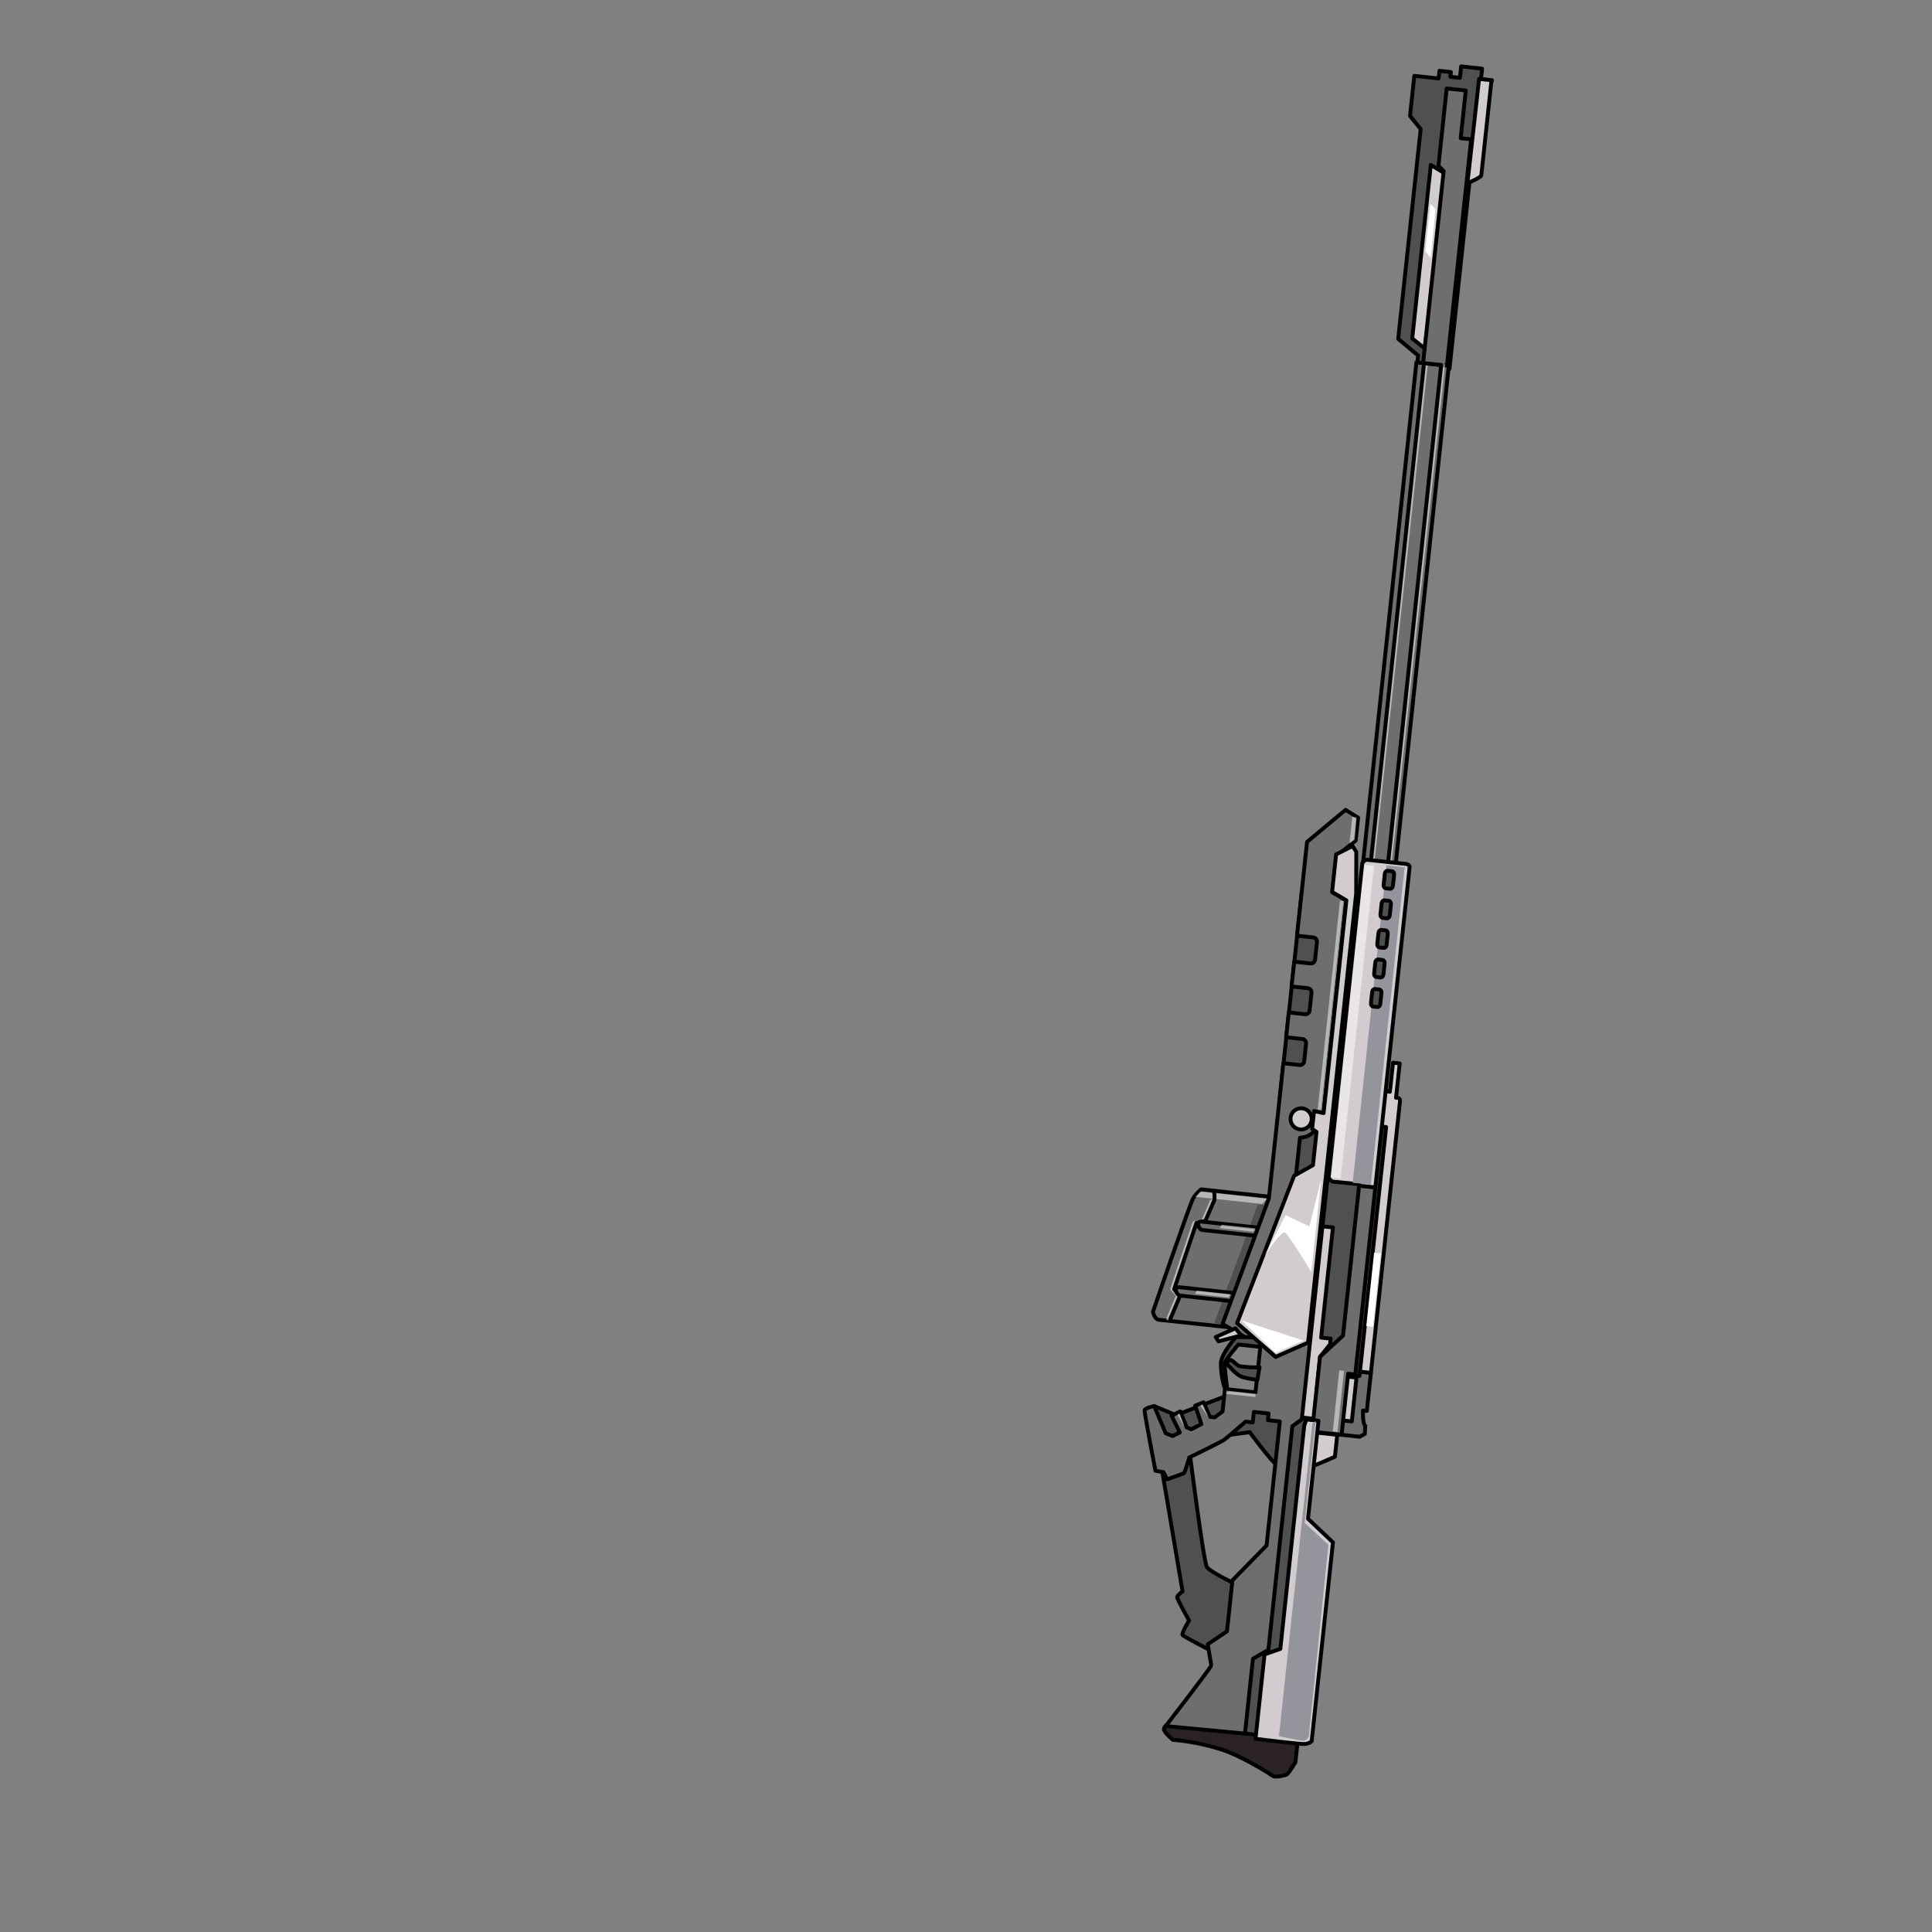 <svg xmlns="http://www.w3.org/2000/svg" width="500" height="500" version="1.1"><rect width="100%" height="100%" fill="#808080" stroke="none"/><g id="x9160"><g><polygon style="fill:#505050;stroke:#000000;stroke-linecap:round;stroke-linejoin:round;" points="333.891,362.786 327.019,423.456 322.524,430.463 317.543,449.026 329.017,450.254 338.332,363.261 "></polygon><rect x="306.82" y="309.073" transform="matrix(0.106 -0.994 0.994 0.106 -13.027 629.712)" style="fill:#505050;stroke:#000000;stroke-linecap:round;stroke-linejoin:round;" width="74.088" height="26.062"></rect><polygon style="fill:#D2CBD0;stroke:#000000;stroke-linecap:round;stroke-linejoin:round;" points="339.194,379.703 345.472,377.007 346.08,371.33 340.528,370.735 "></polygon><g><polygon style="fill:#D2CBD0;stroke:#000000;stroke-linecap:round;stroke-linejoin:round;" points="341.63,351.132 344.221,347.915 344.379,346.435 341.91,346.17 344.964,317.667 341.879,317.335 336.581,366.816 340.034,367.187 "></polygon><path style="fill:#6E6E6E;stroke:#000000;stroke-linecap:round;stroke-linejoin:round;" d="M353.73,365.16l-0.987-0.107c0,0-0.123,3.482,0.578,3.933l-0.101,2.109l-1.326,0.732l-5.554-0.595l4.01-15.297l1.48,0.159l0.121-1.111l2.836,0.305L353.73,365.16z"></path><g><path style="fill:#D2CBD0;stroke:#000000;stroke-linecap:round;stroke-linejoin:round;" d="M361.29,284.093c0,0,0.506-0.071,0.851,0.216c0.344,0.285,0.113,1.26,0.113,1.26l-7.466,69.72l-2.836-0.305l6.778-63.302l-1.481-0.157l0.979-9.133l1.481,0.157l0.805-7.523l1.729,0.183L361.29,284.093z"></path><rect x="346.163" y="332.927" transform="matrix(0.106 -0.994 0.994 0.106 -14.03 651.979)" style="fill:#FFFFFF;" width="19.109" height="1.736"></rect></g><polygon style="fill:#D2CBD0;stroke:#000000;stroke-linecap:round;stroke-linejoin:round;" points="347.256,367.585 349.846,367.864 351.063,356.512 348.594,356.246 "></polygon><polygon style="fill:#505050;stroke:#000000;stroke-linecap:round;stroke-linejoin:round;" points="386.119,20.781 383.281,20.476 383.57,17.763 378.143,17.179 377.824,20.14 375.356,19.877 375.49,18.644 372.527,18.327 372.316,20.3 366.022,19.627 364.913,29.992 367.667,33.407 361.854,87.702 367.009,91.997 366.73,94.589 375.122,95.487 381.916,32.064 "></polygon><path style="fill:#D2CBD0;stroke:#000000;stroke-linecap:round;stroke-linejoin:round;" d="M379.77,47.434c0,0,3.27-1.397,3.583-1.988c1.03-9.625,2.643-24.678,2.643-24.678l-3.209-0.344L379.77,47.434z"></path><polygon style="fill:#D2CBD0;stroke:#000000;stroke-linecap:round;stroke-linejoin:round;" points="368.7,90.182 365.483,87.59 370.295,42.676 374.746,45.398 "></polygon><polygon style="fill:#FFFFFF;" points="370.272,66.76 368.868,65.019 370.188,52.711 371.524,54.118 "></polygon><polygon style="fill:#6E6E6E;stroke:#000000;stroke-linecap:round;stroke-linejoin:round;" points="374.395,95.285 380.737,36.055 378.023,35.765 379.345,23.426 374.41,22.896 372.268,42.887 373.618,44.279 368.253,94.378 "></polygon><rect x="298.517" y="155.109" transform="matrix(0.106 -0.994 0.994 0.106 166.855 504.334)" style="fill:#6E6E6E;stroke:#000000;stroke-linecap:round;stroke-linejoin:round;" width="131.05" height="8.438"></rect><g style="opacity:0.5;"><path style="fill:#FFFFFF;" d="M369.128,94.346l4.442,0.475c-0.204-0.021-0.352-0.204-0.33-0.409l-13.955,130.306c0.021-0.204,0.206-0.354,0.409-0.333l-4.44-0.474c0.203,0.023,0.351,0.206,0.33,0.41l13.954-130.306C369.517,94.22,369.333,94.368,369.128,94.346z M373.65,94.083l-4.442-0.475c-0.205-0.023-0.387,0.126-0.409,0.328l-13.954,130.306c-0.023,0.204,0.126,0.389,0.33,0.41l4.441,0.478c0.205,0.021,0.387-0.127,0.408-0.333L373.98,94.492C374.002,94.286,373.854,94.103,373.65,94.083z"></path></g><g><path style="fill:#505050;" d="M368.389,94.268l4.441,0.475c-0.203-0.021-0.352-0.205-0.33-0.411L358.546,224.64c0.021-0.205,0.204-0.355,0.41-0.331l-4.443-0.477c0.206,0.021,0.353,0.205,0.332,0.409l13.954-130.306C368.777,94.142,368.593,94.29,368.389,94.268z M372.91,94.002l-4.443-0.475c-0.203-0.022-0.387,0.126-0.408,0.331l-13.955,130.304c-0.021,0.206,0.125,0.389,0.33,0.41l4.439,0.477c0.206,0.021,0.39-0.128,0.412-0.331L373.24,94.412C373.263,94.208,373.114,94.025,372.91,94.002z"></path></g><rect x="298.516" y="157.094" transform="matrix(0.106 -0.994 0.994 0.106 166.859 504.334)" style="fill:none;stroke:#000000;stroke-linecap:round;stroke-linejoin:round;" width="131.052" height="4.466"></rect><polygon style="fill:#6E6E6E;stroke:#000000;stroke-linecap:round;stroke-linejoin:round;" points="350.747,355.729 348.897,355.531 347.204,371.326 339.555,370.506 341.63,351.132 347.582,345.654 351.738,306.846 355.935,307.296 "></polygon><rect x="338.692" y="362.033" transform="matrix(0.106 -0.994 0.994 0.106 -50.843 668.73)" style="opacity:0.5;fill:#FFFFFF;" width="15.886" height="1.239"></rect><g><path style="fill:#D2CBD0;stroke:#000000;stroke-linecap:round;stroke-linejoin:round;" d="M364.82,224.313l-8.886,82.983l-4.196-0.45l0.042-0.383c0,0-6.303-0.599-6.797-0.651c-0.491-0.054-1.14-0.997-1.14-0.997l8.721-81.439c0,0,0.601-0.935,1.217-0.868c0.618,0.065,10.243,1.096,10.243,1.096S364.75,223.807,364.82,224.313z"></path><rect x="309.585" y="263.202" transform="matrix(0.106 -0.994 0.994 0.106 50.049 584.582)" style="opacity:0.5;fill:#FFFFFF;" width="81.409" height="2.483"></rect><rect x="315.736" y="262.934" transform="matrix(0.106 -0.994 0.994 0.106 55.254 592.074)" style="fill:#94949C;" width="82.653" height="4.717"></rect></g><g><path style="fill:#505050;stroke:#000000;stroke-linecap:round;stroke-linejoin:round;" d="M359.133,225.359c-0.363-0.039-0.696,0.293-0.745,0.742l-0.31,2.908c-0.049,0.449,0.207,0.843,0.57,0.883l1.096,0.117c0.363,0.039,0.697-0.294,0.746-0.741l0.311-2.911c0.049-0.446-0.206-0.842-0.572-0.88L359.133,225.359z"></path><path style="fill:#505050;stroke:#000000;stroke-linecap:round;stroke-linejoin:round;" d="M358.314,233.01c-0.363-0.039-0.697,0.293-0.747,0.742l-0.31,2.909c-0.049,0.448,0.206,0.843,0.571,0.883l1.095,0.116c0.363,0.039,0.698-0.291,0.747-0.741l0.31-2.909c0.049-0.447-0.207-0.844-0.569-0.881L358.314,233.01z"></path><path style="fill:#505050;stroke:#000000;stroke-linecap:round;stroke-linejoin:round;" d="M357.493,240.659c-0.361-0.037-0.696,0.294-0.743,0.742l-0.312,2.909c-0.048,0.448,0.207,0.842,0.568,0.881l1.098,0.117c0.364,0.041,0.699-0.291,0.746-0.739l0.313-2.908c0.047-0.446-0.208-0.845-0.571-0.884L357.493,240.659z"></path><path style="fill:#505050;stroke:#000000;stroke-linecap:round;stroke-linejoin:round;" d="M356.675,248.312c-0.361-0.039-0.697,0.292-0.744,0.74l-0.312,2.909c-0.048,0.448,0.207,0.844,0.57,0.884l1.098,0.117c0.361,0.037,0.695-0.293,0.744-0.741l0.312-2.91c0.047-0.446-0.208-0.844-0.572-0.881L356.675,248.312z"></path><path style="fill:#505050;stroke:#000000;stroke-linecap:round;stroke-linejoin:round;" d="M355.854,255.962c-0.362-0.039-0.695,0.293-0.744,0.741l-0.311,2.91c-0.049,0.447,0.209,0.844,0.57,0.88l1.097,0.119c0.363,0.037,0.696-0.295,0.744-0.739l0.313-2.913c0.048-0.447-0.208-0.842-0.57-0.881L355.854,255.962z"></path></g></g><path style="fill:#2B2323;stroke:#000000;stroke-linecap:round;stroke-linejoin:round;" d="M335.883,450.24l-0.622,5.802c0,0-1.687,2.938-2.345,3.243c-0.655,0.304-2.942,0.683-3.409,0.383c-0.468-0.299-7.807-5.204-14.089-7.125c-6.285-1.923-11.864-2.27-11.864-2.27s-2.296-1.867-2.327-2.744c-0.031-0.878,1.133-1.252,1.133-1.252L335.883,450.24z"></path><path style="fill:#D2CBD0;stroke:#000000;stroke-linecap:round;stroke-linejoin:round;" d="M338.512,393.047l2.718-25.358l-3.147-0.335l-0.549,1.626l-6.184,57.748l-4.085,1.436l-2.34,21.84c0,0,11.271,1.395,12.586,1.348c1.316-0.045,1.95-0.726,1.95-0.726l5.511-51.456L338.512,393.047z"></path><path style="fill:#94949C;" d="M338.717,449.422c0,0-0.627,1.181-1.613,1.075c-0.988-0.107-6.117-1.154-6.117-1.154l8.668-80.949l0.82-0.66l-2.827,26.406l6.135,5.651L338.717,449.422z"></path><path style="fill:#6E6E6E;stroke:#000000;stroke-linecap:round;stroke-linejoin:round;" d="M329.364,309.786l-18.51-1.982c0,0-1.229,0.992-2.017,2.218c-0.788,1.226-10.459,29.49-10.459,29.49s0.376,1.725,1.375,2.02c4.812,0.516,18.417,1.972,18.417,1.972L329.364,309.786z"></path><g style="opacity:0.5;"><path style="fill:#FFFFFF;" d="M309.351,316.522l-0.068,0.199l-0.205,0.046C309.205,316.74,309.308,316.646,309.351,316.522z"></path><path style="fill:#FFFFFF;" d="M304.441,335.564l-0.148-0.174l0.088-0.211C304.326,335.31,304.351,335.458,304.441,335.564z"></path><path style="fill:#FFFFFF;" d="M303.511,333.331l0.137,0.158l-0.067,0.201C303.622,333.566,303.595,333.431,303.511,333.331z"></path><path style="fill:#FFFFFF;" d="M314.002,310.593l-2.363,5.456c-0.046,0.111-0.146,0.191-0.262,0.218l-2.095,0.455l0.068-0.199c-0.043,0.124-0.146,0.218-0.273,0.245l0.205-0.046l-5.635,16.768l-0.137-0.158c0.084,0.1,0.111,0.235,0.069,0.359l0.067-0.201l1.359,1.594c0.091,0.105,0.115,0.254,0.06,0.385l-2.514,6.003c-0.08,0.189-0.298,0.278-0.486,0.199c-0.189-0.081-0.28-0.298-0.2-0.488l2.427-5.791l0.148,0.174c-0.091-0.106-0.115-0.255-0.061-0.385l-0.088,0.211l-1.35-1.577c-0.084-0.1-0.111-0.236-0.069-0.36l5.77-17.168c0.041-0.124,0.148-0.218,0.275-0.247l2.112-0.459l-0.075,0.176c0.048-0.11,0.145-0.191,0.261-0.218l-0.186,0.042l2.224-5.13l0.762,0.079C314.012,310.549,314.011,310.571,314.002,310.593z"></path><path style="fill:#FFFFFF;" d="M310.956,315.755l0.075-0.176l0.186-0.042C311.101,315.563,311.004,315.645,310.956,315.755z"></path><path style="fill:#FFFFFF;" d="M313.288,310.428c0.001-0.021,0.002-0.046,0.004-0.067l0.026-0.063C313.301,310.338,313.29,310.382,313.288,310.428z"></path></g><polygon style="fill:#505050;" points="317.682,342.826 314.227,342.456 325.506,311.714 329.455,312.137 "></polygon><polygon style="opacity:0.5;fill:#FFFFFF;" points="310.638,308.373 309.369,309.736 326.644,311.585 327.913,310.222 "></polygon><path style="fill:none;stroke:#000000;stroke-linecap:round;stroke-linejoin:round;" d="M302.857,341.396l2.516-6.002l-1.499-1.753l5.771-17.167l2.301-0.503l2.362-5.455c0,0,0.065-1.492-0.089-1.789"></path><g><g><path style="fill:#6E6E6E;stroke:#000000;stroke-linecap:round;stroke-linejoin:round;" d="M318.985,336.757l-13.787-1.477c0,0-0.96-0.665-0.87-1.497c0.089-0.833,0.911-0.651,0.911-0.651l14.438,1.546"></path><polygon style="opacity:0.5;fill:#FFFFFF;" points="309.688,334.002 309.299,334.859 317.935,335.785 318.476,334.94 "></polygon></g><g><path style="fill:#6E6E6E;stroke:#000000;stroke-linecap:round;stroke-linejoin:round;" d="M324.735,319.775l-13.788-1.478c0,0-0.957-0.663-0.87-1.496c0.09-0.836,0.914-0.652,0.914-0.652l14.436,1.547"></path><polygon style="opacity:0.5;fill:#FFFFFF;" points="316.133,316.968 315.74,317.825 324.379,318.75 324.916,317.906 "></polygon></g></g><rect x="309.843" y="255.331" transform="matrix(0.106 -0.994 0.994 0.106 44.447 566.268)" style="fill:#505050;stroke:#000000;stroke-linecap:round;stroke-linejoin:round;" width="54.913" height="6.144"></rect><path style="fill:#6E6E6E;stroke:#000000;stroke-linecap:round;stroke-linejoin:round;" d="M351.484,211.62l-0.635,5.922l-5.02,4.051l-1.001,9.347l3.347,1.95l-5.847,54.602l-1.506,0.188c0.152,0.06,0.373,0.526,0.028,3.116c-0.479,3.601-4.416,3.647-4.416,3.647l-1.091,10.18l-8.292,44.231l-10.663-6.197l11.998-32.507l3.748-34.985l4.197,0.452c0.595,0.063,1.128-0.367,1.191-0.962l0.49-4.578c0.064-0.593-0.365-1.128-0.96-1.189l-4.199-0.451l0.688-6.411l4.196,0.449c0.596,0.063,1.131-0.367,1.194-0.961l0.49-4.578c0.062-0.593-0.369-1.127-0.963-1.192l-4.197-0.449l0.688-6.41l4.196,0.448c0.595,0.064,1.129-0.367,1.192-0.96l0.491-4.575c0.062-0.599-0.367-1.131-0.963-1.194l-4.198-0.448l2.601-24.274l9.966-8.293L351.484,211.62z"></path><rect x="316.835" y="259.801" transform="matrix(-0.106 0.994 -0.994 -0.106 639.721 -54.167)" style="opacity:0.5;fill:#FFFFFF;" width="54.729" height="1.118"></rect><path style="fill:#505050;stroke:#000000;stroke-linecap:round;stroke-linejoin:round;" d="M317.59,361.162l-13.274,5.071l-5.614-2.35l2.069,16.822l5.275,31.144c0,0-1.354,0.979-1.407,1.472c-0.051,0.493,3.096,6.072,3.096,6.072s-2.11,3.393-1.656,3.815c0.453,0.425,7.431,4.043,7.431,4.043l5.73-5.752l0.847-11.392c0,0-6.893-3.236-7.747-4.574c-0.855-1.341-4.378-29.052-4.378-29.052l9.779-5.068l5.699-0.762c0,0,5.663,7.72,7.188,8.632c0.94-7.636,1.242-15.093,1.242-15.093L317.59,361.162z"></path><path style="fill:#6E6E6E;stroke:#000000;stroke-linecap:round;stroke-linejoin:round;" d="M301.69,446.704c0,0,11.875-15.327,11.792-15.712c-0.086-0.382-0.913-5.465-0.913-5.465l4.974-3.336l1.415-13.203l8.832-9.039l3.436-32.082l-3.086-0.331l0.185-1.728l-3.824-0.409l-0.291,2.715l-1.852-0.2c0,0-4.82,4.228-5.626,4.767c-0.807,0.539-8.972,4.529-8.972,4.529s-1.04,3.882-1.438,4.089c-0.396,0.208-4.284,1.539-4.284,1.539l-0.926-1.847l-2.084-0.348c0,0-2.882-15.036-2.817-15.653c0.067-0.617,2.49-1.106,2.49-1.106l2.99,7.059l1.797,0.693l1.846-0.926l-2.11-4.33l2.225-1.117l1.649,4.138l1.194,0.503l2.638-1.339l-1.606-4.792l2.135-0.862l1.673,3.767l1.232,0.132l2.036-1.527l0.623-5.801l7.896,0.847l1.346-12.588l3.88,3.412l7.194-4.224l4.411-41.213l1.819-0.68l-6.673,62.315l-2.433,1.735l-6.198,57.874l-3.992,2.316l-2.073,19.375L301.69,446.704z"></path><path style="fill:#505050;stroke:#000000;stroke-linecap:round;stroke-linejoin:round;" d="M325.961,353.793c-0.398,0.237-4.583-0.024-5.303-0.288c-0.723-0.267-1.879-1.699-2.364-1.563c-0.479,0.136-0.848,0.94-0.848,0.94s2.407,2.877,3.848,3.405c1.44,0.529,4.125,0.816,4.125,0.816L325.961,353.793z"></path><path style="fill:#505050;stroke:#000000;stroke-linecap:round;stroke-linejoin:round;" d="M326.239,348.579l-5.738-0.613c0,0-3.408,3.846-3.518,4.864c-0.108,1.018,0.656,6.997,0.656,6.997c-0.812,0.569-1.828-4.781-1.662-7.198c0.165-2.416,3.889-6.604,3.889-6.604l5.891,0.07L326.239,348.579z"></path><polygon style="fill:#D2CBD0;stroke:#000000;stroke-linecap:round;stroke-linejoin:round;" points="330.145,351.151 320.16,342.406 334.913,304.297 339.796,301.545 340.717,292.937 339.583,292.158 340.078,287.531 342.547,288.077 348.442,233.012 344.747,230.838 345.786,221.12 350.043,218.956 351.006,220.461 350.976,231.223 338.528,347.462 "></polygon><g><polygon style="fill:#FFFFFF;" points="337.339,346.928 330.126,350.148 321.295,341.716 "></polygon><path style="fill:#FFFFFF;" d="M339.363,329.173l2.589-24.186l-3.074,12.402l-6.18-2.909l-5.358,10.409c0,0,4.169-6.291,5.131-5.94C333.431,319.303,339.363,329.173,339.363,329.173z"></path></g><polygon style="fill:#D2CBD0;stroke:#000000;stroke-linecap:round;stroke-linejoin:round;" points="321.221,345.608 315.35,347.132 314.625,346.024 319.735,343.764 "></polygon><path style="fill:#D2CBD0;stroke:#000000;stroke-linecap:round;stroke-linejoin:round;" d="M337.018,286.83c-1.508-0.162-2.861,0.928-3.022,2.437c-0.161,1.511,0.93,2.861,2.438,3.022c1.508,0.163,2.861-0.93,3.023-2.438C339.616,288.344,338.525,286.99,337.018,286.83z"></path><polygon style="opacity:0.5;fill:#FFFFFF;" points="350.596,217.298 349.243,218.276 349.981,211.366 351.08,211.606 "></polygon><polygon style="opacity:0.5;fill:#FFFFFF;" points="324.986,360.709 317.396,359.896 317.311,360.729 324.851,361.536 "></polygon><polygon style="opacity:0.5;fill:#FFFFFF;" points="313.012,367.194 311.214,363.446 310.66,363.809 "></polygon><polygon style="opacity:0.5;fill:#FFFFFF;" points="306.562,369.313 305.298,365.807 304.702,366.118 "></polygon></g></g></svg>
